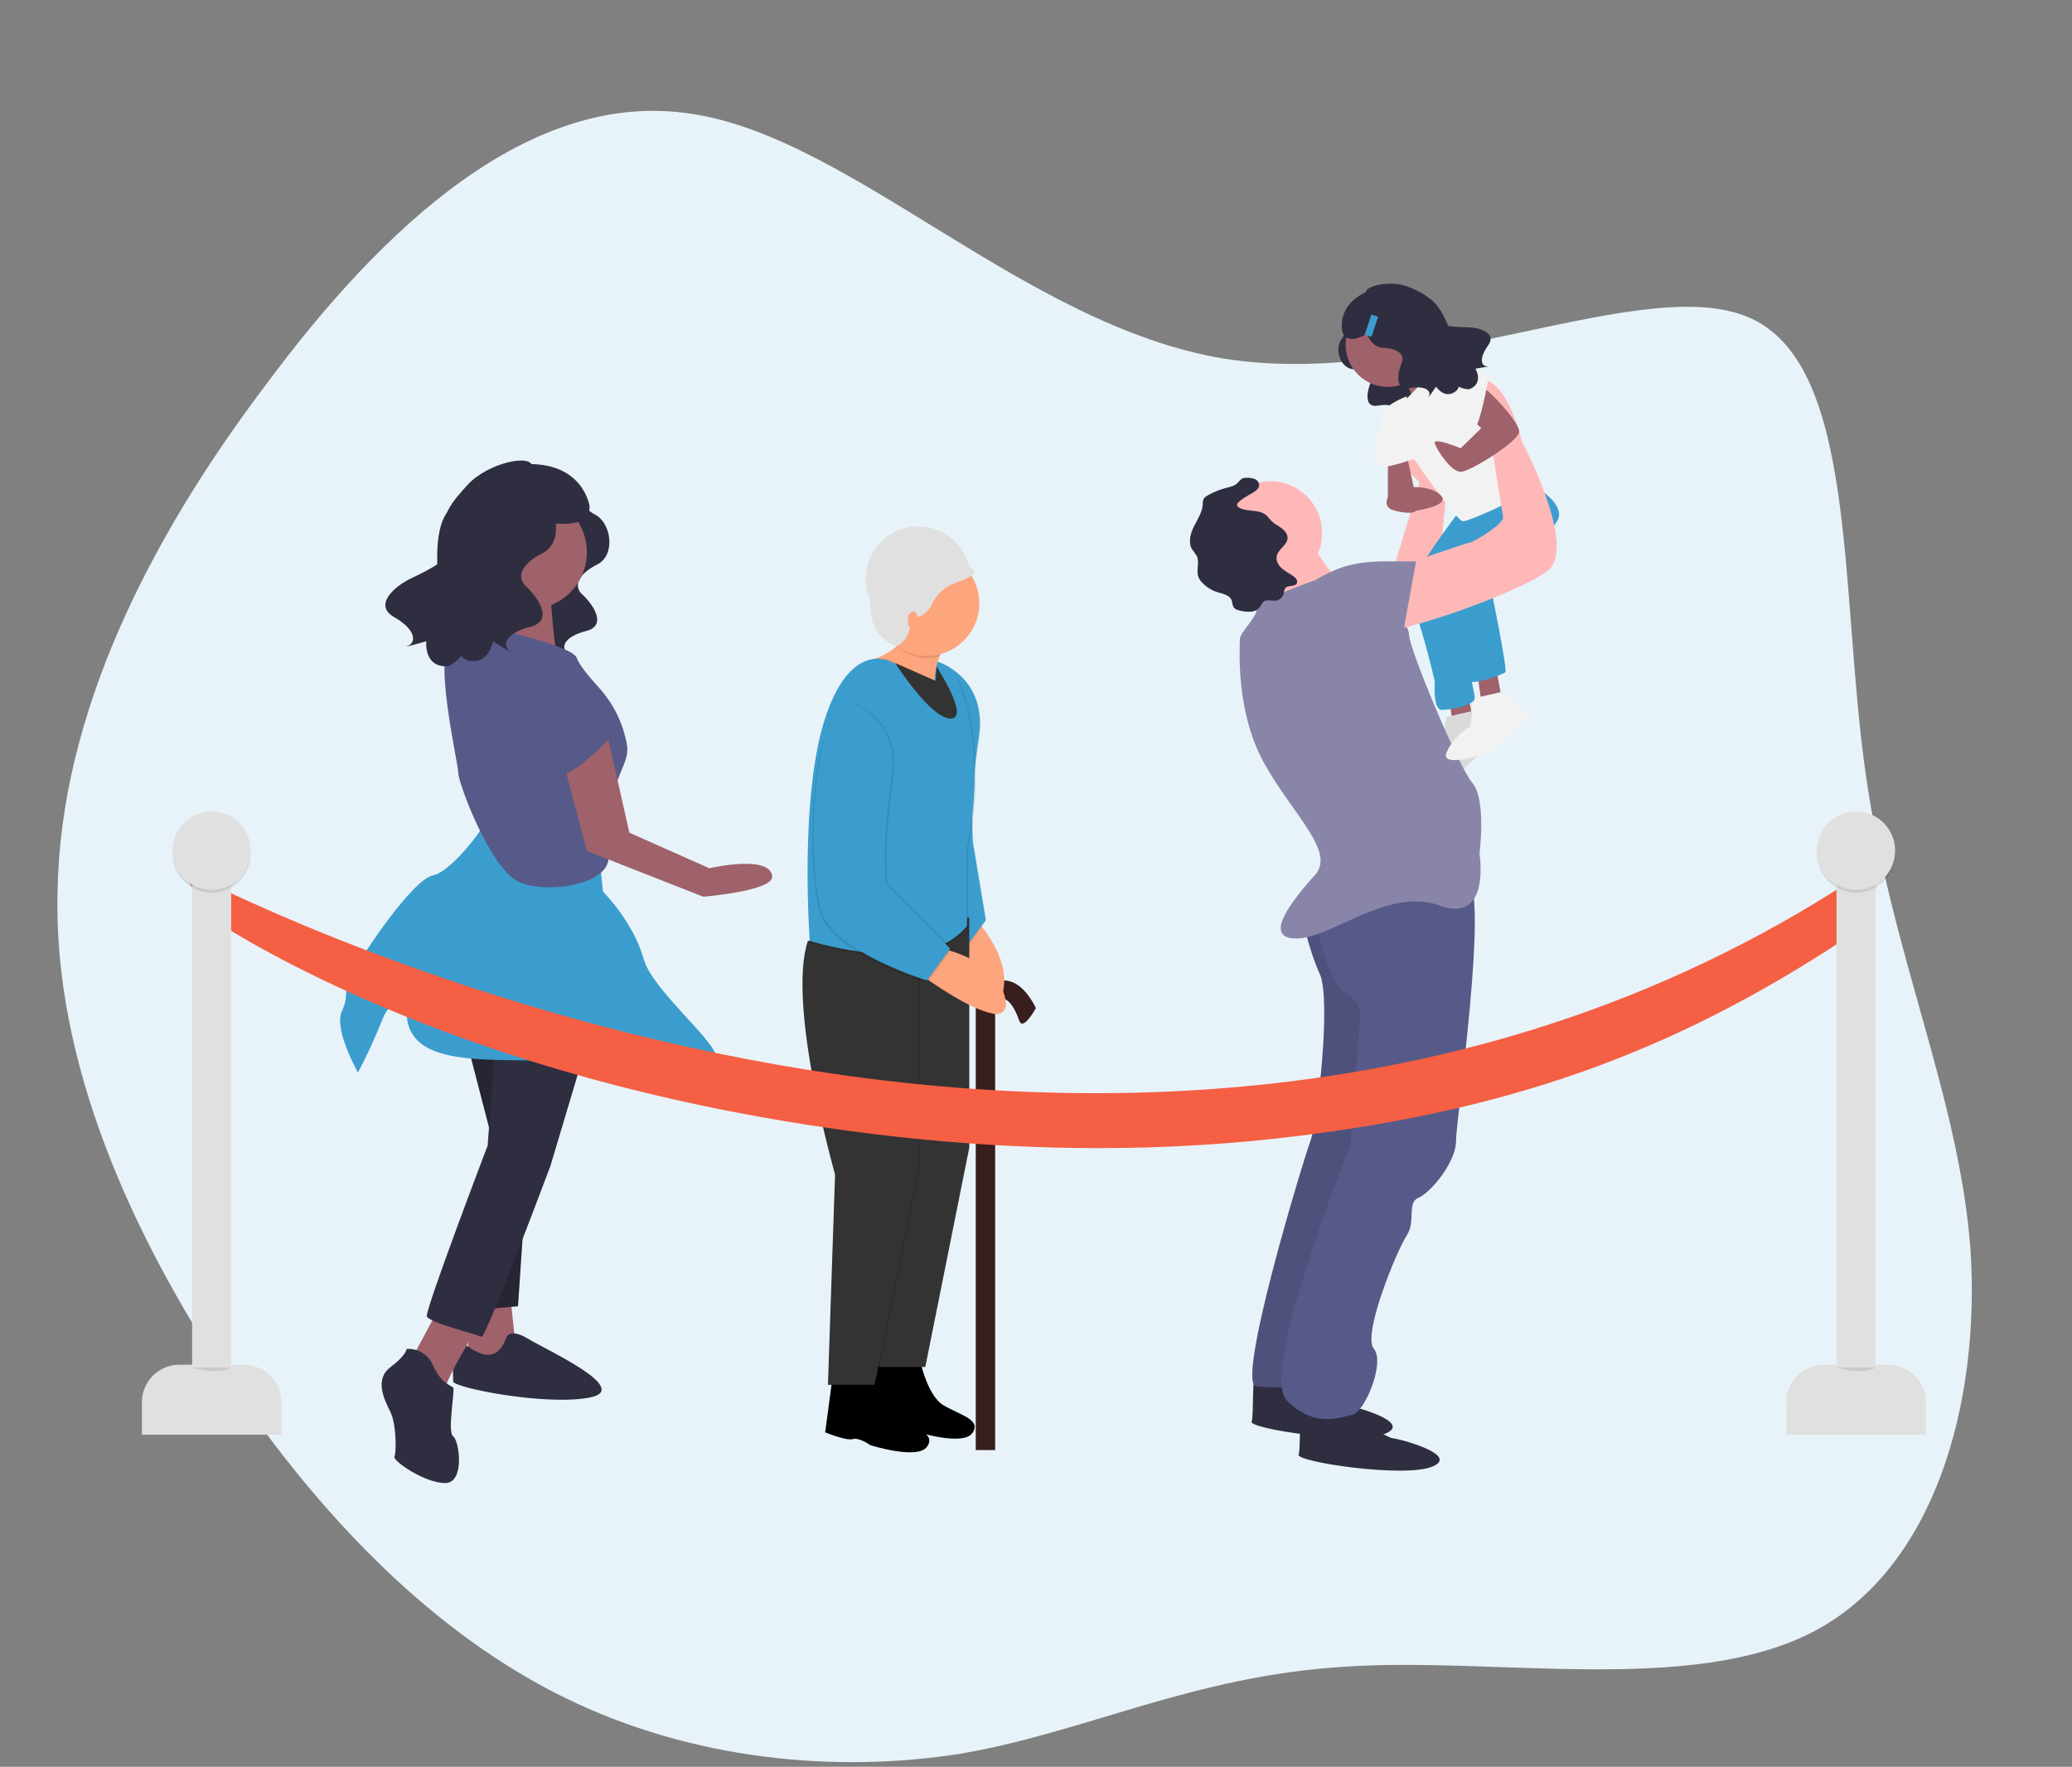 <svg width="482" height="411" viewBox="0 0 482 411" fill="none" xmlns="http://www.w3.org/2000/svg">
<rect x="0" y="0" width="482" height="411" fill="#808080" stroke="none"/>
<path d="M13.399 207.109C14.127 166.392 34.346 125.877 61.9 89.431C89.065 52.807 123.387 20.641 160.824 26.47C198.154 32.014 238.315 75.659 284.55 83.396C330.679 90.849 383.272 62.572 407.662 74.219C432.051 85.866 427.952 137.541 433.999 179.947C439.94 222.067 455.85 255.308 458.403 290.922C460.672 326.642 449.975 364.914 421.777 379.596C393.295 394.385 347.88 385.372 312.833 387.716C277.396 389.88 252.789 402.905 223.591 407.929C194.572 412.562 161.068 409.479 131.398 394.941C101.727 380.403 75.501 354.231 53.166 321.113C31.115 287.889 12.28 247.646 13.399 207.109Z" fill="#E7F3F9"/>
<g clip-path="url(#clip0)">
<path d="M312.749 75.658C312.749 75.658 313.72 76.773 312.057 78.932C310.395 81.091 311.737 85.775 314.895 85.895C318.054 86.014 319.585 87.341 318.824 89.09C318.062 90.838 317.147 94.993 320.587 94.361C324.027 93.73 325.114 95.104 324.505 96.16C323.896 97.216 326.038 94.06 326.038 94.06C326.038 94.06 327.955 96.925 330.307 94.919C332.66 92.913 333.595 74.732 328.799 74.424C324.003 74.115 312.749 75.658 312.749 75.658Z" fill="#2F2E41"/>
<path d="M337.062 162.12L338.155 169.797H343.073L341.434 161.023L337.062 162.12Z" fill="#9F616A"/>
<path d="M343.62 165.137C343.62 165.137 350.177 171.168 348.538 171.717C346.898 172.265 340.888 178.845 339.795 179.393C338.817 179.884 328.319 183.232 329.959 179.393C331.598 175.555 335.423 173.362 335.423 173.362L336.516 166.782L343.62 165.137Z" fill="#F2F2F2"/>
<path opacity="0.1" d="M343.62 165.137C343.62 165.137 350.177 171.168 348.538 171.717C346.898 172.265 340.888 178.845 339.795 179.393C338.817 179.884 328.319 183.232 329.959 179.393C331.598 175.555 335.423 173.362 335.423 173.362L336.516 166.782L343.62 165.137Z" fill="black"/>
<path d="M343.621 156.362L344.714 164.039H349.632L347.993 155.266L343.621 156.362Z" fill="#9F616A"/>
<path d="M323.07 135.986L330.232 112.223C330.232 112.223 318.21 101.256 326.407 97.966C334.604 94.676 336.79 111.126 336.79 111.126L334.057 139.639H323.128L323.07 135.986Z" fill="#FFB8B8"/>
<path d="M339.795 118.527C339.795 118.527 325.672 136.704 327.815 139.405C329.959 142.106 333.784 158.556 333.784 158.556C333.784 158.556 333.237 165.136 335.423 165.136C337.609 165.136 343.074 164.039 343.074 162.394C343.074 160.749 338.155 139.912 338.155 139.912L352.363 121.269L339.795 118.527Z" fill="#3B9DCE"/>
<path d="M340.89 119.626L355.098 111.949C355.098 111.949 364.934 116.884 362.201 121.271C359.469 125.658 346.901 137.172 346.901 137.172C346.901 137.172 350.726 155.816 350.18 156.364C349.633 156.912 343.622 159.106 341.983 158.557C340.343 158.009 331.6 136.624 333.786 135.527C335.972 134.431 343.076 122.916 343.076 122.916L340.89 119.626Z" fill="#3B9DCE"/>
<path d="M302.09 320.864C302.09 320.864 311.926 326.895 313.019 326.895C314.112 326.895 328.866 330.734 322.309 333.475C315.751 336.217 290.615 332.379 291.161 330.734C291.708 329.089 291.161 319.219 292.254 319.219C293.347 319.219 302.09 320.864 302.09 320.864Z" fill="#2F2E41"/>
<path d="M313.02 328.54C313.02 328.54 322.856 334.571 323.949 334.571C325.042 334.571 339.796 338.41 333.238 341.151C326.681 343.893 301.544 340.055 302.091 338.41C302.637 336.765 302.091 326.895 303.184 326.895C304.277 326.895 313.02 328.54 313.02 328.54Z" fill="#2F2E41"/>
<path d="M302.638 212.295C302.638 212.295 304.277 220.52 307.009 226.551C309.741 232.583 306.463 261.096 304.823 265.483C303.184 269.87 287.337 321.961 292.255 322.51C297.173 323.058 307.009 322.51 307.009 322.51L322.856 272.611L320.124 205.715L302.638 212.295Z" fill="#575A88"/>
<path opacity="0.1" d="M302.638 212.295C302.638 212.295 304.277 220.52 307.009 226.551C309.741 232.583 306.463 261.096 304.823 265.483C303.184 269.87 287.337 321.961 292.255 322.51C297.173 323.058 307.009 322.51 307.009 322.51L322.856 272.611L320.124 205.715L302.638 212.295Z" fill="black"/>
<path d="M305.916 212.842C305.916 212.842 308.102 227.647 313.02 230.937C317.938 234.227 316.298 237.517 316.298 237.517L314.113 266.578C314.113 266.578 292.801 319.218 299.359 325.798C305.916 332.378 311.927 329.637 314.659 329.088C317.391 328.54 322.309 317.025 319.577 313.735C316.845 310.445 325.042 290.705 327.227 287.415C329.413 284.125 327.227 279.738 329.96 278.642C332.692 277.545 338.703 270.417 338.703 265.482C338.703 260.547 346.353 207.907 341.435 204.617C336.517 201.327 304.993 211.407 304.993 211.407L305.916 212.842Z" fill="#575A88"/>
<path d="M295.534 136.076C302.173 136.076 307.555 130.675 307.555 124.013C307.555 117.35 302.173 111.949 295.534 111.949C288.894 111.949 283.512 117.35 283.512 124.013C283.512 130.675 288.894 136.076 295.534 136.076Z" fill="#FFB8B8"/>
<path d="M322.856 90.013C328.288 90.013 332.692 85.594 332.692 80.143C332.692 74.692 328.288 70.273 322.856 70.273C317.423 70.273 313.02 74.692 313.02 80.143C313.02 85.594 317.423 90.013 322.856 90.013Z" fill="#9F616A"/>
<path d="M303.729 124.012C303.729 124.012 310.287 136.075 313.565 136.075C316.844 136.075 300.451 148.687 300.451 148.687C300.451 148.687 294.986 132.785 293.893 132.237C292.8 131.688 303.729 124.012 303.729 124.012Z" fill="#FFB8B8"/>
<path d="M305.914 134.977C305.914 134.977 291.706 139.912 292.253 141.557C292.799 143.202 288.428 147.041 288.428 148.686C288.428 150.331 287.335 165.136 293.892 177.199C300.45 189.262 310.832 198.036 305.914 203.519C300.996 209.002 293.346 218.324 301.542 218.324C309.739 218.324 322.854 206.261 334.876 210.647C346.898 215.034 344.165 198.584 344.165 198.584C344.165 198.584 345.805 185.972 342.526 182.134C339.247 178.296 327.772 150.879 327.772 147.589C327.772 144.299 316.843 131.688 314.111 131.688C311.378 131.688 305.914 134.977 305.914 134.977Z" fill="#8985A8"/>
<path d="M325.586 86.176C325.586 86.176 330.036 94.666 330.27 96.178C330.504 97.691 338.154 86.176 338.154 86.176L329.411 80.144L325.586 86.176Z" fill="#9F616A"/>
<path d="M327.226 92.757L336.516 82.887L347.445 87.822C347.445 87.822 357.637 110.303 358.279 111.948C358.92 113.593 341.98 121.27 340.341 121.27C338.701 121.27 327.226 104.272 327.226 104.272C327.226 104.272 324.494 96.047 327.226 92.757Z" fill="#F2F2F2"/>
<path d="M322.855 105.918V115.788H329.413L327.256 105.918H322.855Z" fill="#9F616A"/>
<path d="M326.596 113.321C325.767 113.309 324.955 113.552 324.267 114.016C323.579 114.48 323.049 115.143 322.746 115.917C322.319 117.076 322.464 118.295 324.494 118.804C328.865 119.901 329.412 118.804 329.412 118.804C329.412 118.804 337.001 117.707 335.392 115.514C333.783 113.321 329.412 113.321 329.412 113.321H326.596Z" fill="#9F616A"/>
<path d="M350.178 160.75C350.178 160.75 356.736 166.782 355.096 167.33C353.457 167.878 347.446 174.458 346.353 175.007C345.376 175.497 334.878 178.845 336.517 175.007C338.157 171.168 341.982 168.975 341.982 168.975L343.075 162.395L350.178 160.75Z" fill="#F2F2F2"/>
<path d="M291.251 114.726C292.003 114.283 292.892 113.733 292.913 112.858C292.894 112.537 292.781 112.228 292.589 111.97C292.397 111.712 292.134 111.516 291.833 111.406C291.226 111.196 290.585 111.109 289.944 111.151C289.699 111.138 289.453 111.163 289.214 111.223C288.592 111.416 288.233 112.05 287.743 112.48C287.031 113.105 286.051 113.289 285.135 113.527C283.601 113.927 282.13 114.538 280.764 115.345C280.494 115.482 280.258 115.677 280.072 115.916C279.857 116.357 279.762 116.846 279.794 117.335C279.671 119.196 278.559 120.815 277.73 122.484C276.9 124.152 276.355 126.23 277.329 127.818C277.715 128.312 278.076 128.826 278.409 129.357C279.1 130.801 278.238 132.578 278.737 134.099C278.96 134.697 279.318 135.236 279.783 135.673C280.743 136.642 281.925 137.361 283.226 137.765C284.468 138.148 286.009 138.404 286.495 139.613C286.704 140.132 286.661 140.743 286.955 141.218C287.32 141.806 288.072 141.996 288.751 142.121C289.513 142.296 290.297 142.353 291.077 142.29C291.467 142.257 291.845 142.144 292.19 141.958C292.535 141.773 292.839 141.519 293.083 141.213C293.304 140.78 293.576 140.376 293.896 140.011C294.687 139.347 295.889 139.871 296.905 139.695C297.317 139.617 297.698 139.423 298.003 139.135C298.309 138.848 298.526 138.478 298.629 138.071C298.657 137.637 298.777 137.214 298.979 136.83C299.611 136.019 301.271 136.591 301.688 135.652C301.958 135.041 301.392 134.396 300.844 134.016C299.951 133.396 298.953 132.919 298.152 132.184C297.351 131.448 296.758 130.347 297.009 129.287C297.385 127.697 299.454 126.822 299.522 125.189C299.562 124.254 298.892 123.433 298.142 122.876C297.392 122.319 296.523 121.919 295.853 121.268C295.363 120.792 294.994 120.195 294.461 119.767C293.498 118.995 292.18 118.901 290.953 118.775C290.295 118.707 287.671 118.402 287.774 117.396C287.86 116.561 290.583 115.118 291.251 114.726Z" fill="#2F2E41"/>
<path d="M327.225 92.207C327.225 92.207 321.214 94.4 321.214 97.142C321.214 99.884 318.482 108.657 321.214 108.657C323.947 108.657 329.411 106.552 329.411 106.552L327.225 92.207Z" fill="#F2F2F2"/>
<path d="M325.589 131.689C325.589 131.689 341.436 126.206 341.982 126.206C342.529 126.206 350.179 121.819 349.633 120.174L347.447 106.466C347.447 106.466 338.704 88.371 344.715 88.371C350.726 88.371 354.004 102.628 354.004 102.628C354.004 102.628 367.119 127.303 360.015 132.786C352.911 138.269 323.403 148.139 321.764 146.494C320.124 144.849 325.589 131.689 325.589 131.689Z" fill="#FFB8B8"/>
<path d="M340.886 96.049L344.575 99.615L339.793 104.273C339.793 104.273 333.236 101.532 333.782 103.177C334.329 104.822 337.607 109.757 339.793 109.757C341.979 109.757 353.355 102.628 353.405 100.435C353.454 98.242 346.351 90.565 344.711 90.017C343.072 89.469 340.886 96.049 340.886 96.049Z" fill="#9F616A"/>
<path d="M333.953 92.225C333.953 92.225 341.982 99.337 343.075 99.337C344.167 99.337 346.155 88.651 346.155 88.651C346.155 88.651 339.677 84.416 337.278 85.571C334.878 86.725 333.953 92.225 333.953 92.225Z" fill="#F2F2F2"/>
<path d="M305.914 138.266C305.914 138.266 305.914 130.59 322.307 130.59H329.411L326.133 148.685L315.204 151.975L305.914 138.266Z" fill="#8985A8"/>
<path d="M341.723 76.145C340.116 76.137 338.511 76.038 336.916 75.847C335.663 72.809 334.067 70.26 332.341 69.309C331.116 68.209 329.226 67.409 327.743 66.777C324.102 65.225 318.041 66.193 317.687 67.959C310.522 71.394 312.333 77.427 312.333 77.427C313.446 79.788 315.944 78.741 318.062 77.672C318.603 79.384 319.881 80.836 321.711 80.906C325.21 81.038 326.906 82.508 326.063 84.445C325.219 86.382 324.206 90.985 328.016 90.285C331.826 89.585 333.031 91.107 332.356 92.277C331.681 93.447 334.055 89.951 334.055 89.951C334.055 89.951 336.178 93.125 338.784 90.903C339.048 90.648 339.236 90.325 339.327 89.969C340.539 90.493 341.499 90.691 342.044 90.447C345.166 89.045 343.227 85.754 343.227 85.754C343.227 85.754 347.394 85.113 346.052 85.219C344.709 85.326 343.859 83.579 346.132 80.431C348.404 77.283 343.828 76.216 341.723 76.145Z" fill="#2F2E41"/>
<path d="M320.583 73.676L319.027 73.156L317.474 77.839L319.03 78.358L320.583 73.676Z" fill="#3B9DCE"/>
<path d="M135.459 115.602C135.459 115.602 134.807 117.783 138.503 119.747C142.199 121.71 143.286 129.128 138.938 131.309C134.59 133.491 133.285 136.327 135.459 138.291C137.634 140.254 141.547 145.49 136.329 146.799C131.111 148.108 130.459 150.726 131.981 151.817C133.503 152.908 128.502 149.854 128.502 149.854C128.502 149.854 127.632 155.09 123.067 153.781C118.501 152.472 105.673 127.601 112.196 124.11C118.718 120.619 135.459 115.602 135.459 115.602Z" fill="#2F2E41"/>
<path d="M118.612 300.559L120.025 313.797L113.9 317.579L108.246 316.634L111.073 300.559H118.612Z" fill="#9F616A"/>
<path d="M123.326 141.699C130.612 141.699 136.518 135.772 136.518 128.461C136.518 121.15 130.612 115.223 123.326 115.223C116.039 115.223 110.133 121.15 110.133 128.461C110.133 135.772 116.039 141.699 123.326 141.699Z" fill="#9F616A"/>
<path d="M127.802 134.841C127.802 134.841 128.98 154.935 130.393 154.935C131.807 154.935 113.902 153.99 113.902 153.99C113.902 153.99 121.441 140.751 117.672 136.496C113.902 132.241 127.802 134.841 127.802 134.841Z" fill="#9F616A"/>
<path d="M108.246 240.984L114.371 264.624L109.659 304.812L120.497 303.866L124.737 240.984H108.246Z" fill="#2F2E41"/>
<path opacity="0.2" d="M108.246 240.984L114.371 264.624L109.659 304.812L120.497 303.866L124.737 240.984H108.246Z" fill="black"/>
<path d="M117.67 311.433C117.67 311.433 118.141 308.596 122.853 311.433C127.565 314.269 147.354 323.253 136.988 325.144C126.622 327.035 105.42 322.78 105.42 321.361C105.42 319.943 104.948 310.96 106.833 311.905C108.718 312.851 114.843 318.997 117.67 311.433Z" fill="#2F2E41"/>
<path d="M111.545 308.122C111.545 308.122 104.006 319.942 103.535 323.252C103.064 326.562 95.996 315.687 95.996 315.687L102.593 303.395L111.545 308.122Z" fill="#9F616A"/>
<path d="M136.519 242.875L128.038 271.243C128.038 271.243 112.96 311.431 112.018 310.958C111.076 310.485 99.767 307.648 99.296 306.23C98.825 304.812 113.431 266.515 113.431 266.515L115.316 241.93L136.519 242.875Z" fill="#2F2E41"/>
<path d="M94.582 313.796C95.869 313.707 97.151 314.024 98.249 314.702C99.347 315.38 100.207 316.386 100.707 317.578C102.592 321.833 104.948 322.306 105.419 322.779C105.89 323.252 104.006 333.181 105.419 334.126C106.833 335.072 108.246 345.001 103.534 345.001C98.823 345.001 91.284 339.8 91.755 338.854C92.226 337.909 92.226 331.289 90.813 328.453C89.399 325.616 87.043 320.888 90.813 318.051C94.582 315.214 94.582 313.796 94.582 313.796Z" fill="#2F2E41"/>
<path d="M139.345 198.907L140.287 207.417C140.287 207.417 147.354 214.509 149.71 223.019C152.066 231.53 171.384 245.714 165.73 247.605C160.076 249.496 153.48 250.442 136.989 247.605C120.498 244.768 94.583 250.914 94.583 235.312C94.583 235.312 91.285 231.057 88.929 237.203C87.27 241.402 85.382 245.505 83.275 249.496C83.275 249.496 77.621 239.567 79.506 235.312C81.39 231.057 79.506 231.53 81.862 226.802C84.217 222.074 95.997 204.58 100.708 203.635C105.42 202.689 114.372 190.397 113.901 188.978C113.43 187.56 139.345 198.907 139.345 198.907Z" fill="#3B9DCE"/>
<path d="M113.901 145.953C113.901 145.953 133.219 150.208 134.161 153.045C134.692 154.641 137.16 157.583 139.218 159.852C142.692 163.625 145.002 168.328 145.868 173.392C146.359 176.408 144.294 179.121 143.349 182.595C140.522 192.996 138.402 190.396 141.229 197.961C144.056 205.525 127.094 208.362 120.498 205.053C113.901 201.743 106.598 182.122 106.598 179.758C106.598 177.394 100.237 150.681 105.42 148.79C110.603 146.899 113.901 145.953 113.901 145.953Z" fill="#575A88"/>
<path d="M140.756 168.648L146.41 193.707L165.022 201.981C165.022 201.981 179.157 198.671 179.628 203.872C179.936 207.267 163.608 208.6 163.608 208.6L136.516 197.962L130.391 174.795L140.756 168.648Z" fill="#9F616A"/>
<path d="M134.16 159.191C134.16 159.191 145.94 166.283 143.113 170.066C140.286 173.848 133.218 179.994 131.333 179.994C129.449 179.994 128.035 168.647 128.035 165.338C128.035 162.028 134.16 159.191 134.16 159.191Z" fill="#575A88"/>
<path d="M122.375 111.27C122.375 111.27 121.653 113.686 125.747 115.862C129.842 118.037 131.046 126.254 126.229 128.671C121.412 131.088 119.967 134.229 122.375 136.405C124.784 138.58 129.119 144.38 123.339 145.83C117.558 147.28 116.836 150.181 118.522 151.389C120.208 152.597 114.668 149.214 114.668 149.214C114.668 149.214 113.705 155.014 108.647 153.564C103.589 152.114 98.542 125.755 104.18 118.965C109.423 112.653 122.375 111.27 122.375 111.27Z" fill="#2F2E41"/>
<path d="M123.915 108.78C123.914 105.239 113.357 107.783 108.831 112.727C105.696 116.15 100.936 121.301 104.925 124.931C108.914 128.562 98.087 133.321 95.183 134.764C92.279 136.207 86.546 140.62 91.723 143.58C96.9 146.54 96.816 149.529 94.868 150.236C92.92 150.944 99.163 149.184 99.163 149.184C99.163 149.184 98.533 155.03 103.793 155.003C109.053 154.975 124.144 125.966 120.539 117.903C117.187 110.406 123.915 108.78 123.915 108.78Z" fill="#2F2E41"/>
<path d="M121.629 108.006C135.746 107.153 137.163 117.816 137.163 117.816C137.065 123.987 127.3 120.98 124.587 121.9C121.315 119.538 115.007 115.068 110.496 111.879C113.771 109.565 117.629 108.222 121.629 108.006Z" fill="#2F2E41"/>
<path d="M231.499 231.625H226.984V337.326H231.499V231.625Z" fill="#381E1D"/>
<path d="M226.984 231.627C226.984 231.627 234.659 221.963 240.979 234.496C240.979 234.496 237.97 240.083 237.067 237.365C236.164 234.647 234.001 230.583 231.471 232.993" fill="#381E1D"/>
<path d="M226.305 213.164C226.305 213.164 237.661 224.381 232.069 233.855C231.896 234.148 231.658 234.398 231.374 234.585C231.091 234.772 230.768 234.892 230.431 234.935C230.095 234.979 229.752 234.944 229.431 234.835C229.109 234.725 228.817 234.544 228.576 234.304C226.648 232.391 223.6 227.639 219.855 215.882L226.305 213.164Z" fill="#FDA57D"/>
<path opacity="0.1" d="M218.332 154.086C218.332 154.086 230.07 157.71 227.812 171.904C225.555 186.098 226.458 196.064 226.458 196.064L229.468 214.185L224.05 221.584C224.05 221.584 214.72 212.222 211.56 202.708C208.4 193.195 208.701 155.596 218.332 154.086Z" fill="black"/>
<path d="M218.18 153.934C218.18 153.934 229.917 157.558 227.66 171.752C225.403 185.946 226.306 195.912 226.306 195.912L229.315 214.032L223.898 221.431C223.898 221.431 214.568 212.069 211.408 202.556C208.248 193.043 208.549 155.444 218.18 153.934Z" fill="#3B9DCE"/>
<path d="M204.416 315.57L202.492 330.029C202.492 330.029 207.432 332.058 208.912 331.599C210.392 331.14 212.987 333.006 212.987 333.006C212.987 333.006 224.024 336.505 226.192 333.361C228.359 330.217 223.443 329.255 219.454 326.885C215.465 324.515 213.778 315.367 213.778 315.367L204.416 315.57Z" fill="black"/>
<path d="M225.479 213.504V266.959L215.247 317.997H204.412L206.067 269.073C206.067 269.073 194.781 229.51 199.747 214.712L225.479 213.504Z" fill="#333333"/>
<path d="M217.133 220.25C217.133 220.25 232.91 222.491 234.03 233.445C234.064 233.784 234.021 234.126 233.904 234.446C233.787 234.766 233.599 235.055 233.354 235.29C233.108 235.526 232.813 235.703 232.49 235.807C232.166 235.91 231.823 235.939 231.487 235.89C228.804 235.502 223.537 233.501 213.559 226.284L217.133 220.25Z" fill="#FDA57D"/>
<path d="M219.085 151.519C219.085 151.519 216.527 155.898 217.58 163.448C217.58 163.448 202.457 162.165 202.908 153.407C202.908 153.407 210.282 151.595 212.013 144.875L219.085 151.519Z" fill="#FDA57D"/>
<path d="M193.881 318.742L191.957 333.201C191.957 333.201 196.897 335.23 198.377 334.771C199.857 334.312 202.451 336.178 202.451 336.178C202.451 336.178 213.489 339.677 215.657 336.533C217.824 333.389 212.908 332.427 208.919 330.057C204.93 327.687 203.243 318.539 203.243 318.539L193.881 318.742Z" fill="black"/>
<path opacity="0.1" d="M214.116 217.656V271.111L203.883 322.149H193.049L194.704 273.225C194.704 273.225 183.418 233.662 188.384 218.864L214.116 217.656Z" fill="black"/>
<path d="M213.667 217.656V271.111L203.434 322.149H192.599L194.255 273.225C194.255 273.225 182.968 233.662 187.934 218.864L213.667 217.656Z" fill="#333333"/>
<path opacity="0.1" d="M208.251 154.235C208.251 154.235 198.77 148.044 192.45 166.466C186.13 184.888 188.688 218.863 188.688 218.863C188.688 218.863 215.624 227.622 225.255 215.39V197.119C225.255 197.119 230.371 176.281 223.148 158.161C223.148 158.161 216.828 160.728 208.251 154.235Z" fill="black"/>
<path opacity="0.1" d="M207.946 154.688C207.946 154.688 198.465 148.497 192.145 166.919C185.825 185.341 188.383 219.317 188.383 219.317C188.383 219.317 215.32 228.075 224.95 215.843V197.572C224.95 197.572 230.067 176.734 222.844 158.614C222.844 158.614 216.523 161.181 207.946 154.688Z" fill="black"/>
<path d="M207.946 154.235C207.946 154.235 198.465 148.044 192.145 166.466C185.825 184.888 188.383 218.863 188.383 218.863C188.383 218.863 215.32 227.622 224.95 215.39V197.119C224.95 197.119 230.067 176.281 222.844 158.161C222.844 158.161 216.523 160.728 207.946 154.235Z" fill="#3B9DCE"/>
<path opacity="0.1" d="M198.316 163.449C198.316 163.449 210.054 167.073 207.797 181.267C205.539 195.462 206.442 205.428 206.442 205.428L221.491 220.679L216.073 228.078C216.073 228.078 194.705 221.585 191.545 212.072C188.384 202.559 188.685 164.959 198.316 163.449Z" fill="black"/>
<path opacity="0.1" d="M197.562 163.902C197.562 163.902 209.3 167.526 207.043 181.721C204.786 195.915 205.688 205.881 205.688 205.881L220.737 221.132L215.319 228.531C215.319 228.531 193.951 222.038 190.791 212.525C187.631 203.012 187.932 165.412 197.562 163.902Z" fill="black"/>
<path d="M197.867 163.449C197.867 163.449 209.605 167.073 207.348 181.267C205.09 195.462 205.993 205.428 205.993 205.428L221.041 220.679L215.624 228.078C215.624 228.078 194.256 221.585 191.095 212.072C187.935 202.559 188.236 164.959 197.867 163.449Z" fill="#3B9DCE"/>
<path opacity="0.1" d="M211.785 145.402L218.858 152.046C218.742 152.255 218.637 152.47 218.543 152.69C217.517 152.965 216.459 153.104 215.397 153.103C212.696 153.103 210.345 151.727 208.324 150.234C209.737 148.954 210.948 147.713 211.785 145.402Z" fill="black"/>
<path d="M213.591 146.911C220.323 146.911 225.781 141.435 225.781 134.68C225.781 127.925 220.323 122.449 213.591 122.449C206.86 122.449 201.402 127.925 201.402 134.68C201.402 141.435 206.86 146.911 213.591 146.911Z" fill="#E0E0E0"/>
<path d="M215.623 152.576C222.355 152.576 227.812 147.099 227.812 140.344C227.812 133.589 222.355 128.113 215.623 128.113C208.891 128.113 203.434 133.589 203.434 140.344C203.434 147.099 208.891 152.576 215.623 152.576Z" fill="#FDA57D"/>
<path d="M203.508 134.684C203.508 134.684 198.943 146.677 208.599 150.344C209.403 149.932 210.098 149.335 210.628 148.601C211.157 147.867 211.505 147.018 211.644 146.123C211.783 145.228 211.709 144.312 211.427 143.452C211.146 142.591 210.665 141.809 210.024 141.171L203.508 134.684Z" fill="#E0E0E0"/>
<path d="M225.483 131.997C225.483 131.997 229.691 133.022 222.317 135.589C221.103 135.997 219.986 136.652 219.036 137.513C218.085 138.373 217.321 139.421 216.791 140.59C216.461 141.304 215.989 141.941 215.403 142.464C214.818 142.987 214.132 143.384 213.388 143.63C212.643 143.876 211.857 143.967 211.076 143.896C210.295 143.825 209.538 143.595 208.849 143.218L206.516 141.931L202.453 132.418L207.269 126.83L215.545 125.773L225.483 131.997Z" fill="#E0E0E0"/>
<path d="M212.387 146.459C213.052 146.459 213.591 145.512 213.591 144.344C213.591 143.177 213.052 142.23 212.387 142.23C211.723 142.23 211.184 143.177 211.184 144.344C211.184 145.512 211.723 146.459 212.387 146.459Z" fill="#FDA57D"/>
<path d="M208.25 154.238C208.25 154.238 216.451 167.149 221.116 167.149C225.781 167.149 217.845 155.043 217.845 155.043L217.655 158.391L208.25 154.238Z" fill="#333333"/>
<path d="M255.492 267.079C228.237 267.079 200.009 264.3 171.106 258.753C93.375 243.837 51.373 214.905 49.073 213.662L42.145 202.1L42.146 202.101V202.1C42.795 202.45 97.992 231.911 173.835 246.406C243.435 259.707 345.274 262.762 435.187 201.777L433.211 215.703C391.842 243.763 353.717 257.804 302.083 264.244C286.625 266.152 271.065 267.099 255.492 267.079Z" fill="#F55F44"/>
<path d="M53.779 192.68H44.688V321.697H53.779V192.68Z" fill="#E0E0E0"/>
<path d="M41.724 317.461H56.745C59.058 317.461 61.277 318.383 62.913 320.025C64.549 321.666 65.468 323.893 65.468 326.214V333.751H33V326.214C33 323.893 33.919 321.666 35.555 320.025C37.191 318.383 39.41 317.461 41.724 317.461Z" fill="#E0E0E0"/>
<path opacity="0.1" d="M49.236 207.667C54.257 207.667 58.327 203.582 58.327 198.544C58.327 193.506 54.257 189.422 49.236 189.422C44.215 189.422 40.145 193.506 40.145 198.544C40.145 203.582 44.215 207.667 49.236 207.667Z" fill="black"/>
<path d="M49.236 207.014C54.257 207.014 58.327 202.93 58.327 197.892C58.327 192.854 54.257 188.77 49.236 188.77C44.215 188.77 40.145 192.854 40.145 197.892C40.145 202.93 44.215 207.014 49.236 207.014Z" fill="#E0E0E0"/>
<path opacity="0.1" d="M44.688 318.109C44.688 318.109 50.532 320.061 53.779 318.11L44.688 318.109Z" fill="black"/>
<path d="M436.31 192.68H427.219V321.697H436.31V192.68Z" fill="#E0E0E0"/>
<path d="M424.255 317.461H439.276C441.589 317.461 443.808 318.383 445.444 320.025C447.08 321.666 447.999 323.893 447.999 326.214V333.751H415.531V326.214C415.531 323.893 416.45 321.666 418.086 320.025C419.722 318.383 421.941 317.461 424.255 317.461Z" fill="#E0E0E0"/>
<path opacity="0.1" d="M431.767 207.667C436.788 207.667 440.858 203.582 440.858 198.544C440.858 193.506 436.788 189.422 431.767 189.422C426.746 189.422 422.676 193.506 422.676 198.544C422.676 203.582 426.746 207.667 431.767 207.667Z" fill="black"/>
<path d="M431.767 207.014C436.788 207.014 440.858 202.93 440.858 197.892C440.858 192.854 436.788 188.77 431.767 188.77C426.746 188.77 422.676 192.854 422.676 197.892C422.676 202.93 426.746 207.014 431.767 207.014Z" fill="#E0E0E0"/>
<path opacity="0.1" d="M427.219 318.109C427.219 318.109 433.063 320.061 436.31 318.11L427.219 318.109Z" fill="black"/>
</g>
<defs>
<clipPath id="clip0">
<rect width="415" height="279" fill="white" transform="translate(33 66)"/>
</clipPath>
</defs>
</svg>
